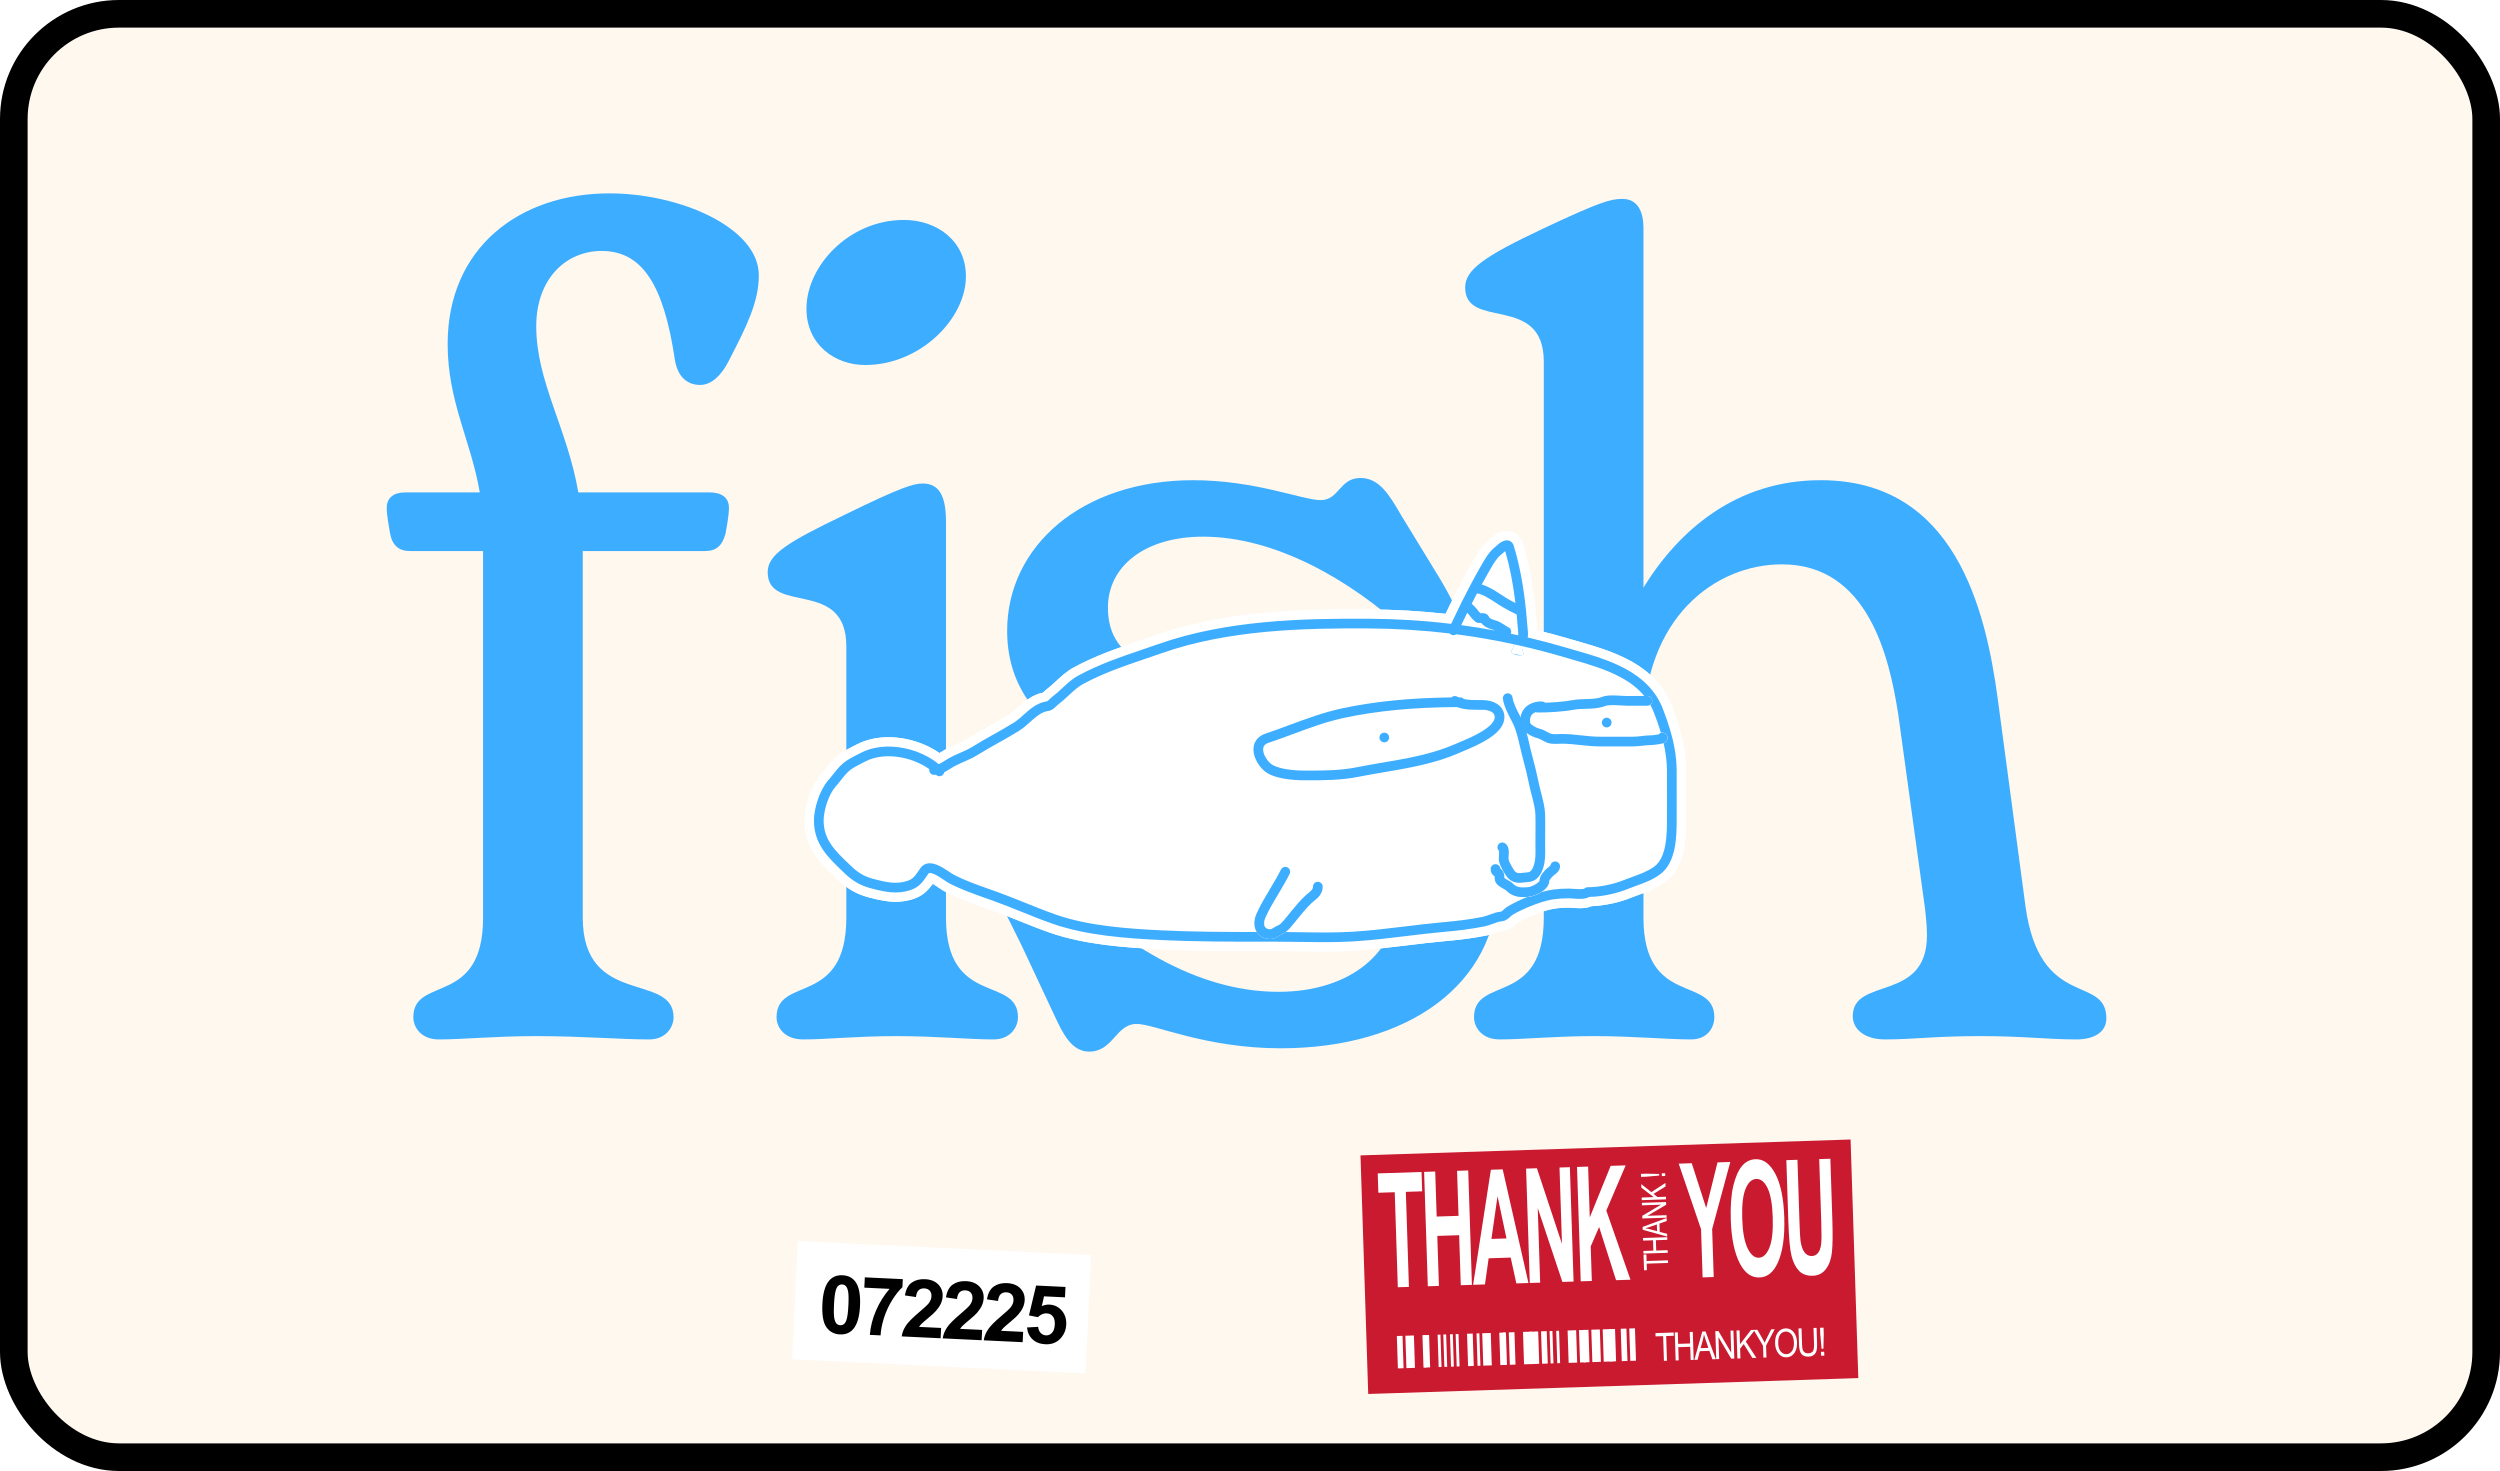 <svg width="362" height="213" viewBox="0 0 362 213" fill="none" xmlns="http://www.w3.org/2000/svg">
<rect x="2" y="2" width="358" height="209" rx="15.234" fill="#FFF8EF" stroke="black" stroke-width="4"/>
<path d="M293.295 131.267C295.38 146.34 305.001 141.048 305.001 147.462C305.001 149.547 303.077 150.509 300.671 150.509C296.342 150.509 293.135 150.028 286.721 150.028C279.986 150.028 277.26 150.509 272.93 150.509C270.044 150.509 268.28 149.066 268.28 147.142C268.28 141.369 279.024 145.217 279.024 135.436C279.024 134.153 278.863 132.55 278.703 131.267L274.854 103.365C273.572 95.187 270.525 81.717 258.017 81.717C248.396 81.717 237.973 89.414 237.973 105.77V132.87C237.973 145.859 248.236 141.209 248.236 147.302C248.236 148.745 247.274 150.509 244.868 150.509C241.341 150.509 236.53 150.028 230.757 150.028C225.145 150.028 220.655 150.509 217.127 150.509C214.562 150.509 213.439 148.745 213.439 147.302C213.439 141.209 223.541 145.859 223.541 132.87V52.373C223.541 42.431 212.156 47.883 212.156 41.629C212.156 39.063 214.882 37.139 223.381 33.13C231.559 29.282 233.163 28.801 234.926 28.801C237.171 28.801 237.973 30.725 237.973 32.97V85.085C243.104 76.746 251.443 69.531 263.63 69.531C283.033 69.531 287.522 88.132 289.286 101.281L293.295 131.267Z" fill="#3DADFF"/>
<path d="M157.701 152.274C155.135 152.274 153.852 149.548 152.73 147.143L147.919 136.88C145.033 130.947 143.59 128.702 143.59 126.618C143.59 124.373 144.873 123.25 146.797 123.25C148.4 123.25 150.164 124.693 151.768 126.297C162.031 136.559 173.255 143.615 185.121 143.615C195.705 143.615 202.279 137.682 202.279 130.306C202.279 121.326 193.46 119.402 178.868 116.034C163.313 112.186 145.835 107.215 145.835 91.34C145.835 79.153 156.578 69.532 172.774 69.532C181.754 69.532 188.649 72.418 191.215 72.418C193.941 72.418 193.941 69.211 196.988 69.211C199.714 69.211 201.157 71.616 202.921 74.663L208.212 83.322C209.976 86.208 211.74 89.576 211.74 91.34C211.74 93.264 210.297 94.547 208.693 94.547C207.09 94.547 205.326 92.943 203.722 91.5C195.544 83.963 184.64 77.71 174.217 77.71C165.719 77.71 160.427 82.039 160.427 87.972C160.427 96.15 167.964 97.914 183.839 101.763C200.515 105.932 216.871 110.743 216.871 127.9C216.871 142.493 203.883 151.793 185.442 151.793C174.538 151.793 167.162 148.265 164.596 148.265C161.549 148.265 161.229 152.274 157.701 152.274Z" fill="#3DADFF"/>
<path d="M88.231 28C98.494 28 109.879 32.971 109.879 39.866C109.879 43.715 108.115 47.242 105.549 52.213C104.587 54.138 103.144 55.741 101.38 55.741C99.296 55.741 98.013 54.298 97.692 51.893C96.088 41.309 93.042 36.338 87.109 36.338C81.977 36.338 77.648 40.347 77.648 47.242C77.648 55.26 82.138 61.995 83.741 71.296H102.663C104.587 71.296 105.549 72.097 105.549 73.54C105.549 74.663 105.229 76.266 105.068 77.228C104.587 78.992 103.785 79.794 102.021 79.794H84.383V132.871C84.383 145.86 97.532 140.729 97.532 147.303C97.532 148.746 96.409 150.51 94.004 150.51C89.835 150.51 84.222 150.029 77.648 150.029C71.715 150.029 67.064 150.51 63.537 150.51C60.971 150.51 59.849 148.746 59.849 147.303C59.849 141.21 69.951 145.86 69.951 132.871V79.794H59.367C57.764 79.794 56.802 78.992 56.481 77.228C56.321 76.266 56 74.663 56 73.54C56 72.097 56.962 71.296 58.726 71.296H69.47C68.187 63.759 64.819 58.147 64.819 49.808C64.819 35.857 75.242 28 88.231 28ZM125.273 52.855C120.943 52.855 116.774 49.968 116.774 44.677C116.774 38.583 122.867 31.849 130.885 31.849C135.696 31.849 139.865 34.895 139.865 40.026C139.865 46.12 133.29 52.855 125.273 52.855ZM136.979 132.871C136.979 145.86 147.402 141.21 147.402 147.303C147.402 148.746 146.279 150.51 143.874 150.51C140.346 150.51 135.535 150.029 129.763 150.029C124.15 150.029 119.66 150.51 116.293 150.51C113.567 150.51 112.444 148.746 112.444 147.303C112.444 141.21 122.547 145.86 122.547 132.871V93.585C122.547 83.643 111.162 89.095 111.162 82.841C111.162 80.275 114.048 78.511 122.386 74.502C130.564 70.494 132.328 70.013 133.611 70.013C136.177 70.013 136.979 72.097 136.979 75.625V132.871Z" fill="#3DADFF"/>
<g clip-path="url(#clip0_127_173)">
<path d="M222.655 129.337C222.217 129.483 221.705 129.665 221.16 129.882C221.207 129.879 221.254 129.877 221.301 129.874C221.764 129.848 222.548 129.592 223.201 129.168C223.019 129.22 222.837 129.276 222.655 129.337ZM184.912 134.953H183.423C182.941 134.953 182.457 134.953 181.973 134.953C181.981 134.968 181.99 134.983 182 134.997C182.404 135.62 183.098 135.962 183.952 135.962C184.473 135.962 184.882 135.709 185.209 135.506C185.356 135.415 185.495 135.329 185.607 135.289C185.798 135.22 185.988 135.106 186.177 134.959C185.755 134.955 185.331 134.953 184.912 134.953Z" fill="#3DADFF"/>
<path d="M244.135 116.066V116.175C244.133 116.945 244.131 117.714 244.131 118.482C244.131 119.822 244.131 121.49 243.797 123.124C243.372 125.211 242.471 126.764 241.121 127.739C239.898 128.622 238.538 129.114 237.337 129.549L237.301 129.562C236.899 129.708 236.518 129.846 236.153 129.994C234.447 130.688 232.344 131.136 230.466 131.213C229.851 131.471 229.209 131.505 228.752 131.505C228.364 131.505 227.977 131.476 227.636 131.451L227.617 131.449C227.442 131.436 227.244 131.421 227.156 131.421C225.722 131.421 224.638 131.579 223.528 131.949C222.489 132.295 220.993 132.864 219.739 133.616C219.707 133.643 219.649 133.696 219.608 133.733C219.248 134.063 218.578 134.676 217.533 134.754C217.343 134.768 216.967 134.908 216.635 135.03C216.219 135.183 215.751 135.356 215.239 135.46C213.104 135.896 210.992 136.118 209.208 136.279C207.407 136.441 205.57 136.664 203.794 136.879L203.783 136.881C201.283 137.183 198.698 137.497 196.104 137.658C194.811 137.738 193.425 137.776 191.741 137.776C190.595 137.776 189.449 137.758 188.341 137.741H188.29C187.247 137.724 186.065 137.706 184.915 137.706H183.426C182.915 137.706 182.401 137.706 181.886 137.706C177.438 137.706 172.706 137.688 168.058 137.463C162.929 137.214 157.035 136.801 151.989 135.038C150.428 134.492 148.889 133.872 147.4 133.272L147.385 133.266C146.054 132.729 144.682 132.177 143.334 131.695C143.032 131.586 142.73 131.48 142.429 131.373L142.343 131.343C140.535 130.705 138.668 130.046 136.869 129.121C136.586 128.977 136.29 128.776 135.976 128.564C135.703 128.38 135.363 128.151 135.055 127.977C134.487 128.784 133.73 129.695 132.195 130.189C131.377 130.451 130.557 130.579 129.688 130.579C128.344 130.579 127.076 130.275 125.787 129.936C124.081 129.487 122.735 128.727 121.421 127.471C121.349 127.402 121.278 127.334 121.207 127.267L121.114 127.178C118.851 125.021 116.512 122.792 116.512 118.81C116.512 116.827 117.426 113.757 118.956 112.051C119.184 111.797 119.396 111.524 119.602 111.261L119.609 111.253C120.027 110.717 120.502 110.11 121.191 109.514C121.89 108.908 122.768 108.461 123.542 108.067C123.708 107.982 123.86 107.904 124.002 107.83C125.338 107.125 126.949 106.751 128.657 106.751C129.479 106.751 130.324 106.837 131.168 107.005C132.94 107.359 134.637 108.073 136.04 109.044C136.066 109.027 136.091 109.01 136.117 108.994C136.311 108.871 136.554 108.716 136.813 108.572C137.379 108.257 137.96 108.005 138.472 107.783L138.476 107.781C139.076 107.521 139.593 107.295 140.048 107.012C141.083 106.365 142.135 105.773 143.153 105.202L143.198 105.176C144.174 104.628 145.183 104.061 146.135 103.466C146.482 103.249 146.874 102.898 147.289 102.525C148.234 101.677 149.405 100.627 151.039 100.282C151.058 100.263 151.102 100.22 151.102 100.22C151.251 100.076 151.435 99.897 151.665 99.727C152.056 99.437 152.46 99.061 152.887 98.663C153.625 97.977 154.461 97.198 155.496 96.638C158.616 94.949 161.719 93.892 165.003 92.774L165.011 92.77C165.823 92.495 166.554 92.246 167.28 91.99C171.61 90.469 176.405 89.445 181.938 88.861C187.17 88.307 192.347 88.237 196.272 88.237C196.851 88.237 197.457 88.238 198.125 88.242C201.904 88.261 205.667 88.476 209.324 88.882C209.629 88.242 209.915 87.654 210.195 87.085V87.081L210.368 86.735L210.438 86.594L210.439 86.592L210.496 86.478C211.456 84.556 212.364 82.86 213.27 81.291C213.308 81.226 213.343 81.164 213.38 81.101L213.405 81.057C213.894 80.203 214.565 79.035 215.545 78.246C215.564 78.23 215.588 78.208 215.614 78.184L215.641 78.16C216.167 77.684 217.049 76.887 218.196 76.887C218.409 76.887 218.622 76.915 218.826 76.972C219.622 77.193 220.222 77.793 220.476 78.617C221.332 81.4 221.932 84.544 222.308 88.228L222.315 88.296V88.299C222.319 88.334 222.334 88.475 222.334 88.475V88.482C222.397 89.126 222.454 89.786 222.503 90.446C222.507 90.499 222.517 90.593 222.526 90.685L222.528 90.698C222.545 90.853 222.565 91.04 222.581 91.247C224.113 91.624 225.658 92.042 227.188 92.492C227.555 92.6 227.927 92.707 228.303 92.815C230.884 93.56 233.551 94.328 235.983 95.642C238.978 97.259 240.955 99.376 242.026 102.113C243.863 106.805 244.115 109.61 244.131 111.529C244.143 113.043 244.139 114.58 244.135 116.066Z" fill="white"/>
<path d="M239.246 101.484C239.246 101.717 239.133 101.922 238.959 102.05C238.711 101.605 238.424 101.183 238.096 100.782H238.544C238.932 100.782 239.246 101.096 239.246 101.484Z" fill="#3DADFF"/>
<path d="M241.443 107.012C241.371 107.316 241.158 107.487 240.889 107.592C240.774 107.084 240.643 106.591 240.502 106.112C240.667 106.062 240.851 106.073 241.017 106.156C241.405 106.35 241.51 106.725 241.443 107.012Z" fill="#3DADFF"/>
<path d="M216.72 101.888C216.176 101.555 215.453 101.372 214.684 101.372C214.552 101.372 214.423 101.373 214.296 101.373C213.399 101.377 212.672 101.379 211.97 101.217C211.841 101.072 211.653 100.98 211.444 100.98H211.237C211.15 100.943 211.061 100.902 210.972 100.857C210.696 100.719 210.372 100.781 210.164 100.987C204.235 101.051 199.056 101.57 194.366 102.566C191.704 103.132 189.199 104.061 186.776 104.96C185.63 105.385 184.446 105.825 183.26 106.22C182.332 106.529 181.725 107.163 181.55 108.004C181.426 108.604 181.525 109.284 181.838 109.972C182.108 110.57 182.531 111.143 183.026 111.586C184.385 112.805 187.327 112.987 188.96 112.987H189.214C191.785 112.987 194.22 112.979 196.756 112.472C197.958 112.232 199.208 112.018 200.419 111.813C204.077 111.19 207.859 110.546 211.315 109.011C211.482 108.936 211.693 108.848 211.936 108.745C212.877 108.351 214.298 107.755 215.482 107.002C217.068 105.994 217.84 104.96 217.84 103.841C217.84 103.023 217.442 102.329 216.72 101.888ZM214.729 105.818C213.645 106.506 212.291 107.075 211.394 107.451C211.142 107.556 210.925 107.647 210.745 107.728C207.45 109.192 203.756 109.821 200.183 110.429C198.963 110.636 197.702 110.851 196.48 111.096C194.038 111.584 191.635 111.584 189.085 111.584H188.96C187.106 111.584 184.82 111.31 183.962 110.541C183.239 109.893 182.792 108.925 182.925 108.289C182.951 108.163 183.031 107.775 183.705 107.551C184.912 107.149 186.108 106.705 187.264 106.276C189.749 105.354 192.096 104.483 194.658 103.939C199.463 102.918 204.805 102.409 210.974 102.384C212.078 102.784 213.122 102.781 214.301 102.777C214.426 102.776 214.553 102.776 214.684 102.776C214.863 102.776 216.437 102.806 216.437 103.841C216.437 104.424 215.846 105.108 214.729 105.818Z" fill="#3DADFF"/>
<path d="M239.245 101.486C239.245 101.719 239.133 101.925 238.958 102.052C238.842 102.138 238.699 102.188 238.544 102.188H235.598C235.293 102.188 234.962 102.167 234.611 102.144C233.827 102.094 232.939 102.037 232.413 102.239C231.504 102.589 230.544 102.613 229.616 102.635C229.033 102.649 228.484 102.663 227.978 102.755C226.091 103.098 224.032 103.17 222.637 103.17C222.54 103.17 222.447 103.15 222.363 103.114C222.112 103.007 221.936 102.758 221.936 102.468C221.936 102.081 222.25 101.766 222.637 101.766C222.958 101.766 223.315 101.763 223.697 101.752C224.908 101.719 226.371 101.621 227.727 101.374C228.34 101.262 228.971 101.247 229.581 101.232C230.428 101.211 231.227 101.192 231.91 100.93C232.722 100.617 233.773 100.684 234.701 100.744C235.028 100.764 235.338 100.784 235.598 100.784H238.544C238.931 100.784 239.245 101.099 239.245 101.486Z" fill="#3DADFF"/>
<path d="M241.02 106.16C240.853 106.077 240.67 106.066 240.504 106.116C240.374 106.155 240.255 106.232 240.164 106.341C239.823 106.41 239.246 106.479 239.048 106.479C238.582 106.479 238.137 106.53 237.707 106.58C237.286 106.629 236.887 106.675 236.473 106.675H231.63C230.753 106.675 229.888 106.581 228.973 106.483C228.063 106.384 227.122 106.282 226.175 106.282C226.008 106.282 225.837 106.29 225.672 106.297C225.194 106.319 224.7 106.34 224.397 106.173C223.905 105.901 223.342 105.603 222.891 105.502C222.379 105.389 221.658 104.917 221.576 104.697C221.576 104.696 221.575 104.694 221.575 104.693C221.49 104.179 221.571 103.773 221.815 103.484C221.95 103.324 222.137 103.2 222.365 103.114C222.61 103.021 222.902 102.973 223.229 102.973C223.617 102.973 223.931 102.659 223.931 102.271C223.931 102.065 223.842 101.88 223.7 101.751C223.576 101.638 223.41 101.569 223.229 101.569C222.177 101.569 221.295 101.927 220.744 102.577C220.513 102.851 220.269 103.262 220.177 103.832C220.126 104.147 220.121 104.511 220.191 104.929C220.273 105.42 220.635 105.831 221.064 106.148C221.61 106.551 222.264 106.801 222.586 106.873C222.878 106.938 223.489 107.275 223.719 107.402C224.368 107.76 225.125 107.726 225.734 107.699C225.891 107.692 226.039 107.686 226.175 107.686C227.046 107.686 227.909 107.779 228.821 107.878C229.734 107.976 230.677 108.078 231.63 108.078H236.473C236.968 108.078 237.426 108.025 237.869 107.974C238.277 107.927 238.663 107.882 239.048 107.882C239.259 107.882 239.727 107.835 240.113 107.775C240.375 107.734 240.655 107.69 240.891 107.597C241.16 107.49 241.374 107.32 241.445 107.016C241.513 106.729 241.408 106.354 241.02 106.16Z" fill="#3DADFF"/>
<path d="M232.652 105.327C232.466 105.327 232.286 105.252 232.155 105.121C232.139 105.105 232.124 105.088 232.108 105.07C232.094 105.052 232.08 105.034 232.068 105.014C232.043 104.976 232.021 104.935 232.003 104.893C231.986 104.851 231.972 104.807 231.963 104.762C231.959 104.739 231.955 104.717 231.953 104.694C231.951 104.671 231.949 104.648 231.949 104.625C231.949 104.602 231.951 104.579 231.953 104.556C231.955 104.533 231.959 104.51 231.963 104.488C231.972 104.443 231.986 104.399 232.003 104.356C232.021 104.314 232.043 104.273 232.068 104.235C232.08 104.216 232.094 104.197 232.108 104.18C232.124 104.162 232.139 104.145 232.155 104.128C232.171 104.112 232.188 104.097 232.206 104.082C232.224 104.068 232.243 104.054 232.262 104.041C232.3 104.016 232.341 103.995 232.383 103.977C232.425 103.959 232.47 103.946 232.514 103.937C232.537 103.932 232.56 103.929 232.582 103.926C232.628 103.922 232.675 103.922 232.721 103.926C232.743 103.929 232.766 103.932 232.789 103.937C232.833 103.946 232.878 103.959 232.92 103.977C232.962 103.995 233.003 104.016 233.041 104.041C233.06 104.054 233.078 104.068 233.096 104.082C233.114 104.097 233.131 104.112 233.148 104.128C233.164 104.145 233.179 104.162 233.194 104.18C233.209 104.197 233.222 104.216 233.235 104.235C233.26 104.273 233.282 104.314 233.299 104.356C233.317 104.399 233.331 104.443 233.339 104.488C233.344 104.51 233.347 104.533 233.349 104.556C233.352 104.579 233.353 104.602 233.353 104.625C233.353 104.648 233.352 104.671 233.349 104.694C233.347 104.717 233.344 104.739 233.339 104.762C233.331 104.807 233.317 104.851 233.299 104.893C233.282 104.935 233.26 104.976 233.235 105.014C233.222 105.034 233.209 105.052 233.194 105.07C233.179 105.088 233.164 105.105 233.148 105.121C233.131 105.137 233.114 105.153 233.096 105.168C233.078 105.182 233.06 105.196 233.041 105.208C233.003 105.233 232.962 105.255 232.92 105.273C232.877 105.29 232.833 105.304 232.789 105.313C232.766 105.318 232.743 105.321 232.721 105.323C232.697 105.325 232.674 105.327 232.652 105.327Z" fill="#3DADFF"/>
<path d="M200.446 107.488C200.423 107.488 200.399 107.487 200.377 107.485C200.354 107.483 200.331 107.479 200.309 107.475C200.264 107.466 200.22 107.452 200.177 107.435C200.135 107.417 200.094 107.395 200.056 107.37C200.037 107.358 200.018 107.344 200.001 107.329C199.983 107.314 199.965 107.299 199.949 107.283C199.933 107.267 199.918 107.25 199.903 107.232C199.889 107.214 199.875 107.195 199.862 107.176C199.837 107.138 199.815 107.097 199.798 107.055C199.78 107.013 199.767 106.968 199.758 106.924C199.753 106.902 199.75 106.878 199.747 106.856C199.745 106.833 199.744 106.81 199.744 106.787C199.744 106.763 199.745 106.741 199.747 106.717C199.75 106.695 199.753 106.672 199.758 106.649C199.767 106.605 199.78 106.561 199.798 106.518C199.815 106.476 199.837 106.435 199.862 106.397C199.875 106.378 199.889 106.36 199.903 106.342C199.918 106.324 199.933 106.307 199.949 106.29C199.965 106.274 199.983 106.259 200.001 106.244C200.018 106.229 200.037 106.216 200.056 106.203C200.094 106.178 200.135 106.156 200.177 106.139C200.22 106.121 200.264 106.107 200.309 106.099C200.331 106.094 200.354 106.091 200.377 106.089C200.423 106.084 200.469 106.084 200.514 106.089C200.538 106.091 200.56 106.094 200.583 106.099C200.628 106.107 200.672 106.121 200.714 106.139C200.756 106.156 200.797 106.178 200.835 106.203C200.855 106.216 200.873 106.229 200.891 106.244C200.908 106.259 200.926 106.274 200.942 106.29C200.958 106.307 200.974 106.324 200.988 106.342C201.003 106.36 201.016 106.378 201.029 106.397C201.054 106.435 201.076 106.476 201.094 106.518C201.111 106.561 201.124 106.605 201.134 106.649C201.138 106.672 201.142 106.695 201.144 106.717C201.146 106.741 201.148 106.764 201.148 106.787C201.148 106.809 201.146 106.833 201.144 106.856C201.142 106.878 201.138 106.902 201.134 106.924C201.124 106.968 201.111 107.013 201.094 107.055C201.076 107.097 201.054 107.138 201.029 107.176C201.016 107.195 201.003 107.214 200.988 107.232C200.974 107.25 200.958 107.267 200.942 107.283C200.926 107.299 200.908 107.314 200.891 107.329C200.873 107.344 200.855 107.358 200.835 107.37C200.797 107.395 200.756 107.417 200.714 107.435C200.672 107.452 200.628 107.466 200.583 107.475C200.56 107.479 200.538 107.483 200.514 107.485C200.492 107.487 200.469 107.488 200.446 107.488Z" fill="#3DADFF"/>
<path d="M223.738 122.696C223.752 123.626 223.766 124.587 223.498 125.526C223.225 126.481 222.622 127.636 221.304 127.714C221.133 127.724 220.964 127.745 220.784 127.767C220.55 127.795 220.291 127.827 220.021 127.827C219.348 127.827 218.606 127.629 218.009 126.692C217.499 125.889 217.027 125.049 217.027 124.34C217.027 124.231 217.036 124.106 217.046 123.962C217.059 123.784 217.087 123.393 217.057 123.21C216.832 123.004 216.761 122.666 216.905 122.379C217.078 122.033 217.499 121.892 217.846 122.065C218.564 122.424 218.496 123.371 218.446 124.062C218.438 124.175 218.431 124.281 218.431 124.34C218.431 124.522 218.563 124.947 219.193 125.939C219.537 126.478 219.808 126.473 220.612 126.374C220.806 126.35 221.006 126.325 221.222 126.313C221.621 126.289 221.933 125.895 222.149 125.14C222.36 124.401 222.347 123.583 222.335 122.717C222.332 122.517 222.329 122.309 222.329 122.104C222.329 121.643 222.333 121.176 222.337 120.724C222.345 119.828 222.353 118.901 222.329 117.999C222.306 117.128 222.053 116.155 221.809 115.212C221.689 114.749 221.565 114.271 221.47 113.812C221.174 112.372 220.853 111.035 220.489 109.724C220.345 109.206 220.218 108.651 220.096 108.113C219.828 106.934 219.55 105.715 219.064 104.744C218.987 104.589 218.901 104.424 218.811 104.248C218.337 103.331 217.748 102.189 217.621 101.179C217.573 100.795 217.846 100.444 218.23 100.396C218.615 100.348 218.965 100.621 219.014 101.005C219.109 101.767 219.635 102.786 220.058 103.605C220.097 103.682 220.136 103.757 220.175 103.831C220.225 103.929 220.273 104.024 220.32 104.117C220.636 104.75 220.868 105.44 221.062 106.147C221.212 106.695 221.339 107.252 221.464 107.802C221.588 108.347 221.706 108.862 221.841 109.348C222.213 110.69 222.542 112.058 222.845 113.53C222.932 113.953 223.046 114.394 223.167 114.86C223.431 115.878 223.704 116.931 223.732 117.961C223.756 118.889 223.748 119.828 223.74 120.736C223.736 121.185 223.732 121.649 223.732 122.104C223.732 122.299 223.735 122.501 223.738 122.696Z" fill="#3DADFF"/>
<path d="M225.189 124.74C224.834 124.74 224.541 125.004 224.494 125.346C224.436 125.407 224.309 125.505 224.219 125.573C224.035 125.714 223.826 125.874 223.659 126.084C223.622 126.13 223.584 126.174 223.545 126.22C223.298 126.508 222.961 126.9 222.919 127.548C222.889 127.627 222.697 127.854 222.257 128.099C221.85 128.327 221.421 128.461 221.223 128.472C220.15 128.532 219.649 128.531 219.009 127.891C218.824 127.705 218.584 127.575 218.331 127.437C218.183 127.356 217.915 127.209 217.829 127.119C217.825 127.082 217.825 127.035 217.825 126.984C217.826 126.734 217.827 126.316 217.438 125.928C217.367 125.856 217.301 125.801 217.247 125.758C217.209 125.406 216.911 125.133 216.549 125.133C216.162 125.133 215.848 125.447 215.848 125.834C215.848 126.359 216.041 126.61 216.333 126.827C216.367 126.852 216.393 126.872 216.421 126.897C216.422 126.922 216.422 126.954 216.422 126.98C216.421 127.101 216.421 127.268 216.464 127.46C216.605 128.093 217.214 128.426 217.659 128.668C217.782 128.736 217.967 128.837 218.017 128.883C218.876 129.743 219.732 129.9 220.569 129.9C220.767 129.9 220.964 129.892 221.16 129.881C221.207 129.879 221.254 129.876 221.301 129.873C221.764 129.847 222.548 129.591 223.201 129.167H223.201C223.796 128.781 224.283 128.257 224.319 127.643C224.329 127.476 224.406 127.371 224.609 127.134C224.657 127.079 224.706 127.021 224.755 126.96C224.816 126.884 224.947 126.784 225.074 126.687C225.418 126.422 225.891 126.06 225.891 125.442C225.891 125.054 225.577 124.74 225.189 124.74Z" fill="#3DADFF"/>
<path d="M220.671 94.81L220.625 94.824L220.578 94.836C220.45 94.867 220.32 94.887 220.191 94.893C220.156 94.895 220.12 94.896 220.085 94.896C219.745 94.896 219.411 94.811 219.114 94.65C218.993 94.586 218.878 94.508 218.771 94.419L219.316 93.313L219.93 92.066C220.14 92.113 220.351 92.161 220.561 92.209L220.409 93.559L220.373 93.877L220.671 94.81Z" fill="#3DADFF"/>
<path d="M220.259 93.525C220.259 93.525 220.256 93.525 220.254 93.526C220.197 93.54 220.14 93.547 220.084 93.547C219.918 93.547 219.759 93.487 219.635 93.384C219.843 93.43 220.051 93.477 220.259 93.525Z" fill="#3DADFF"/>
<path d="M244.131 111.529C244.115 109.61 243.863 106.805 242.026 102.113C240.955 99.376 238.978 97.259 235.983 95.642C233.551 94.328 230.884 93.56 228.303 92.815C227.927 92.707 227.555 92.6 227.188 92.492C225.658 92.042 224.113 91.624 222.581 91.247C222.565 91.04 222.545 90.853 222.528 90.698L222.526 90.685C222.517 90.593 222.507 90.499 222.503 90.446C222.454 89.786 222.397 89.126 222.334 88.482V88.475C222.334 88.475 222.319 88.334 222.315 88.299V88.296L222.308 88.228C221.932 84.544 221.332 81.4 220.476 78.617C220.222 77.793 219.622 77.193 218.826 76.972C218.622 76.915 218.409 76.887 218.196 76.887C217.049 76.887 216.167 77.684 215.641 78.16L215.614 78.184C215.588 78.208 215.564 78.23 215.545 78.246C214.565 79.035 213.894 80.203 213.405 81.057L213.38 81.101C213.343 81.164 213.308 81.226 213.27 81.291C212.364 82.86 211.456 84.556 210.496 86.478L210.439 86.592L210.438 86.594L210.368 86.735L210.195 87.081V87.085C209.915 87.654 209.629 88.242 209.324 88.882C205.667 88.476 201.904 88.261 198.125 88.242C197.457 88.238 196.851 88.237 196.272 88.237C192.347 88.237 187.17 88.307 181.938 88.861C176.405 89.445 171.61 90.469 167.28 91.99C166.554 92.246 165.823 92.495 165.011 92.77L165.003 92.774C161.719 93.892 158.616 94.949 155.496 96.638C154.461 97.198 153.625 97.977 152.887 98.663C152.46 99.061 152.056 99.437 151.665 99.727C151.435 99.897 151.251 100.076 151.102 100.22C151.102 100.22 151.058 100.263 151.039 100.282C149.405 100.627 148.234 101.677 147.289 102.525C146.874 102.898 146.482 103.249 146.135 103.466C145.183 104.061 144.174 104.628 143.198 105.176L143.153 105.202C142.135 105.773 141.083 106.365 140.048 107.012C139.593 107.295 139.076 107.521 138.476 107.781L138.472 107.783C137.96 108.005 137.379 108.257 136.813 108.572C136.554 108.716 136.311 108.871 136.117 108.994C136.091 109.01 136.066 109.027 136.04 109.044C134.637 108.073 132.94 107.359 131.168 107.005C130.324 106.837 129.479 106.751 128.657 106.751C126.949 106.751 125.338 107.125 124.002 107.83C123.86 107.904 123.708 107.982 123.542 108.067C122.768 108.461 121.89 108.908 121.191 109.514C120.502 110.11 120.027 110.717 119.609 111.253L119.602 111.261C119.396 111.524 119.184 111.797 118.956 112.051C117.426 113.757 116.512 116.827 116.512 118.81C116.512 122.792 118.851 125.021 121.114 127.178L121.207 127.267C121.278 127.334 121.349 127.402 121.421 127.471C122.735 128.727 124.081 129.487 125.787 129.936C127.076 130.275 128.344 130.579 129.688 130.579C130.557 130.579 131.377 130.451 132.195 130.189C133.73 129.695 134.487 128.784 135.055 127.977C135.363 128.151 135.703 128.38 135.976 128.564C136.29 128.776 136.586 128.977 136.869 129.121C138.668 130.046 140.535 130.705 142.343 131.343L142.429 131.373C142.73 131.48 143.032 131.586 143.334 131.695C144.682 132.177 146.054 132.729 147.385 133.266L147.4 133.272C148.889 133.872 150.428 134.492 151.989 135.038C157.035 136.801 162.929 137.214 168.058 137.463C172.706 137.688 177.438 137.706 181.886 137.706C182.401 137.706 182.915 137.706 183.426 137.706H184.915C186.065 137.706 187.247 137.724 188.29 137.74H188.341C189.449 137.758 190.595 137.776 191.741 137.776C193.425 137.776 194.811 137.738 196.104 137.658C198.698 137.497 201.283 137.183 203.783 136.881L203.794 136.879C205.57 136.664 207.407 136.441 209.208 136.279C210.992 136.118 213.104 135.896 215.239 135.46C215.751 135.356 216.219 135.183 216.635 135.03C216.967 134.908 217.343 134.768 217.533 134.754C218.578 134.676 219.248 134.063 219.608 133.733C219.649 133.696 219.707 133.643 219.739 133.616C220.993 132.864 222.489 132.295 223.528 131.949C224.638 131.579 225.722 131.421 227.156 131.421C227.244 131.421 227.442 131.436 227.617 131.449L227.636 131.451C227.977 131.476 228.364 131.505 228.752 131.505C229.209 131.505 229.851 131.471 230.466 131.213C232.344 131.136 234.447 130.688 236.153 129.994C236.518 129.846 236.899 129.708 237.301 129.562L237.337 129.549C238.538 129.114 239.898 128.622 241.121 127.739C242.471 126.764 243.372 125.211 243.797 123.124C244.131 121.49 244.131 119.822 244.131 118.482C244.131 117.714 244.133 116.945 244.135 116.175V116.066C244.139 114.58 244.143 113.043 244.131 111.529ZM239.509 125.507C238.599 126.164 237.531 126.551 236.4 126.961C235.978 127.113 235.542 127.271 235.117 127.444C233.579 128.069 231.533 128.472 229.905 128.472C229.893 128.472 229.881 128.473 229.869 128.473C229.848 128.474 229.827 128.476 229.806 128.479C229.795 128.481 229.785 128.482 229.774 128.484C229.766 128.486 229.758 128.488 229.75 128.489C229.749 128.489 229.749 128.489 229.748 128.49C229.735 128.492 229.723 128.496 229.71 128.5C229.7 128.502 229.691 128.505 229.682 128.508C229.67 128.512 229.659 128.516 229.648 128.521C229.639 128.524 229.631 128.528 229.623 128.531C229.58 128.55 229.538 128.573 229.5 128.601C229.492 128.606 229.485 128.612 229.476 128.618C229.475 128.619 229.474 128.62 229.473 128.621C229.467 128.625 229.461 128.63 229.455 128.636C229.448 128.641 229.441 128.647 229.434 128.653C229.429 128.658 229.425 128.663 229.42 128.667C229.185 128.806 228.245 128.735 227.842 128.705C227.59 128.686 227.352 128.668 227.156 128.668C225.635 128.668 224.42 128.82 223.204 129.168H223.203C222.55 129.592 221.766 129.848 221.304 129.874C221.257 129.877 221.209 129.88 221.162 129.882C220.236 130.25 219.212 130.718 218.283 131.279C218.075 131.405 217.901 131.563 217.749 131.703C217.603 131.836 217.422 132.002 217.329 132.009C216.755 132.051 216.21 132.252 215.682 132.447C215.329 132.577 214.996 132.7 214.688 132.763C212.691 133.17 210.672 133.383 208.961 133.537C207.113 133.703 205.252 133.929 203.451 134.147C200.991 134.445 198.447 134.754 195.933 134.91C193.424 135.066 190.836 135.026 188.332 134.987C187.625 134.977 186.902 134.966 186.18 134.959C185.99 135.106 185.801 135.22 185.61 135.289C185.498 135.329 185.359 135.415 185.212 135.507C184.884 135.71 184.476 135.963 183.954 135.963C183.1 135.963 182.407 135.62 182.003 134.998C181.993 134.983 181.984 134.969 181.975 134.953C177.428 134.954 172.763 134.934 168.191 134.713C163.257 134.474 157.598 134.082 152.897 132.438C151.392 131.913 149.878 131.302 148.414 130.713C147.061 130.168 145.663 129.604 144.262 129.102C143.927 128.983 143.593 128.864 143.259 128.747C141.46 128.112 139.761 127.513 138.128 126.673C137.994 126.604 137.762 126.448 137.517 126.283C136.974 125.917 136.298 125.461 135.625 125.203C134.272 124.686 133.594 125.271 133.31 125.666C133.193 125.828 133.089 125.98 132.988 126.128C132.485 126.86 132.182 127.301 131.352 127.568C129.787 128.071 128.348 127.763 126.487 127.274C125.224 126.941 124.308 126.422 123.324 125.481C123.22 125.382 123.116 125.283 123.013 125.184C120.919 123.188 119.265 121.612 119.265 118.81C119.265 117.371 119.964 115.05 121.005 113.889C121.293 113.568 121.536 113.257 121.772 112.956C122.148 112.474 122.504 112.019 122.993 111.594C123.44 111.207 124.16 110.841 124.794 110.518C124.966 110.431 125.128 110.349 125.283 110.267C126.728 109.504 128.627 109.305 130.629 109.705C132.084 109.996 133.462 110.584 134.564 111.37C134.557 111.413 134.552 111.456 134.552 111.501C134.552 111.888 134.867 112.202 135.254 112.202C135.351 112.202 135.446 112.197 135.538 112.188C135.54 112.189 135.542 112.192 135.544 112.193C135.818 112.467 136.262 112.467 136.536 112.193C136.64 112.088 136.705 111.959 136.73 111.824C137.039 111.67 137.324 111.488 137.595 111.316C137.787 111.194 137.968 111.079 138.148 110.979C138.593 110.732 139.067 110.526 139.568 110.309C140.211 110.029 140.876 109.74 141.506 109.346C142.495 108.728 143.528 108.148 144.526 107.588C145.537 107.02 146.582 106.433 147.594 105.801C148.142 105.459 148.642 105.009 149.127 104.574C149.94 103.845 150.708 103.156 151.633 102.971C152.261 102.937 152.694 102.516 153.012 102.204C153.118 102.1 153.218 102.003 153.302 101.941C153.819 101.558 154.299 101.111 154.763 100.679C155.441 100.048 156.081 99.452 156.808 99.059C159.726 97.478 162.724 96.458 165.899 95.377C166.649 95.122 167.424 94.858 168.194 94.587C177.893 91.18 188.722 90.946 198.111 90.995C202.12 91.016 206.045 91.256 209.925 91.724C209.989 91.8 210.07 91.865 210.167 91.91C210.406 92.022 210.675 91.987 210.875 91.843C213.707 92.211 216.516 92.701 219.317 93.314L218.772 94.42C218.878 94.509 218.993 94.586 219.114 94.651C219.191 94.667 219.267 94.685 219.343 94.701C219.549 94.747 219.755 94.794 219.961 94.841C220.037 94.858 220.115 94.876 220.191 94.894C220.321 94.888 220.451 94.868 220.578 94.837L220.625 94.825L220.671 94.81L220.374 93.878L220.41 93.56C222.412 94.02 224.411 94.545 226.412 95.133C226.783 95.242 227.161 95.351 227.542 95.461C229.981 96.165 232.504 96.892 234.675 98.064C236.105 98.837 237.24 99.737 238.097 100.784H238.546C238.933 100.784 239.247 101.098 239.247 101.486C239.247 101.718 239.135 101.924 238.96 102.051C239.151 102.393 239.318 102.748 239.462 103.116C239.812 104.01 240.183 105.021 240.504 106.116C240.669 106.066 240.852 106.077 241.019 106.16C241.407 106.354 241.512 106.729 241.444 107.016C241.373 107.32 241.159 107.49 240.891 107.596C241.176 108.847 241.367 110.179 241.378 111.55C241.39 113.088 241.386 114.654 241.382 116.168C241.38 116.94 241.378 117.711 241.378 118.482C241.378 120.743 241.378 124.157 239.509 125.507ZM215.79 82.432C216.214 81.692 216.694 80.853 217.273 80.389C217.334 80.341 217.401 80.281 217.486 80.204C217.574 80.123 217.776 79.942 217.958 79.804C218.609 82.01 219.098 84.49 219.437 87.317C219.018 87.104 218.604 86.881 218.178 86.625C217.954 86.491 217.697 86.323 217.426 86.145C216.57 85.585 215.557 84.921 214.557 84.632C214.91 83.978 215.277 83.321 215.654 82.669C215.699 82.592 215.744 82.513 215.79 82.432ZM216.657 87.319C216.941 87.505 217.208 87.68 217.456 87.829C218.189 88.269 218.867 88.605 219.585 88.962C219.595 88.967 219.606 88.972 219.616 88.977C219.668 89.522 219.715 90.08 219.757 90.65C219.765 90.752 219.778 90.869 219.791 90.992C219.815 91.206 219.866 91.68 219.846 91.993C219.485 91.913 219.124 91.835 218.762 91.759C218.916 91.418 218.775 91.012 218.436 90.843C218.26 90.755 218.068 90.631 217.864 90.499C217.442 90.226 216.962 89.916 216.409 89.793C216.111 89.727 215.724 89.514 215.636 89.394C215.585 89.24 215.402 88.862 214.845 88.796C214.676 88.776 214.502 88.788 214.362 88.797C214.244 88.679 214.087 88.506 214.036 88.439C213.79 88.063 213.473 87.769 213.194 87.508C213.163 87.48 213.133 87.452 213.103 87.424C213.351 86.928 213.609 86.422 213.876 85.912C214.721 86.051 215.827 86.775 216.657 87.319ZM212.863 89.21C212.868 89.218 213.481 90.047 213.915 90.171C214.097 90.223 214.28 90.21 214.458 90.198C214.466 90.197 214.474 90.197 214.482 90.196C214.978 90.905 216.093 91.16 216.105 91.163C216.227 91.19 216.356 91.242 216.488 91.309C214.862 91.006 213.231 90.744 211.593 90.522C211.862 89.954 212.149 89.356 212.451 88.737C212.612 88.892 212.758 89.047 212.863 89.21Z" fill="white"/>
<path d="M242.779 111.539C242.765 109.736 242.524 107.092 240.767 102.605C239.818 100.178 238.042 98.289 235.34 96.83C233.036 95.585 230.439 94.837 227.929 94.113C227.55 94.004 227.175 93.896 226.806 93.787C224.942 93.239 223.081 92.746 221.216 92.307C221.225 92.252 221.231 92.201 221.236 92.153C221.278 91.706 221.224 91.206 221.184 90.841C221.172 90.73 221.161 90.625 221.155 90.546C221.104 89.863 221.047 89.197 220.982 88.548V88.547C220.976 88.486 220.97 88.426 220.964 88.366V88.365C220.597 84.776 220.011 81.701 219.184 79.014C219.025 78.498 218.666 78.328 218.466 78.273C217.746 78.075 217.022 78.729 216.543 79.163C216.483 79.216 216.422 79.272 216.395 79.293C215.608 79.924 215.033 80.928 214.57 81.734C214.525 81.814 214.48 81.892 214.437 81.967C213.441 83.689 212.522 85.439 211.702 87.081C211.649 87.188 211.596 87.294 211.543 87.4C211.543 87.4 211.543 87.401 211.542 87.401C211.028 88.439 210.554 89.429 210.127 90.335C206.183 89.858 202.191 89.612 198.116 89.591C188.609 89.542 177.637 89.781 167.726 93.264C166.964 93.532 166.191 93.795 165.445 94.049C162.212 95.149 159.159 96.188 156.137 97.826C155.254 98.303 154.517 98.989 153.805 99.652C153.349 100.076 152.918 100.477 152.465 100.813C152.304 100.932 152.164 101.069 152.029 101.2C151.879 101.347 151.652 101.569 151.552 101.57H151.551C151.539 101.57 151.527 101.57 151.515 101.571C151.504 101.571 151.492 101.572 151.481 101.573C151.472 101.574 151.464 101.575 151.456 101.576C151.446 101.578 151.436 101.579 151.426 101.581H151.425C151.416 101.583 151.407 101.584 151.398 101.586C150.076 101.836 149.074 102.736 148.188 103.53C147.728 103.943 147.293 104.333 146.848 104.611C145.864 105.226 144.834 105.804 143.837 106.364C142.825 106.933 141.778 107.521 140.761 108.157C140.219 108.495 139.63 108.751 139.007 109.022C138.497 109.243 137.97 109.472 137.465 109.753C137.248 109.873 137.04 110.005 136.84 110.133C136.518 110.338 136.222 110.526 135.926 110.65C134.58 109.538 132.793 108.707 130.902 108.329C128.584 107.866 126.355 108.113 124.626 109.026C124.48 109.103 124.322 109.183 124.156 109.268C123.45 109.627 122.649 110.035 122.073 110.534C121.48 111.047 121.065 111.579 120.664 112.092C120.443 112.375 120.215 112.667 119.959 112.952C118.662 114.399 117.859 117.119 117.859 118.81C117.859 122.213 119.891 124.15 122.043 126.201C122.145 126.299 122.249 126.397 122.352 126.496C123.507 127.6 124.636 128.239 126.128 128.631C128.153 129.164 129.855 129.523 131.78 128.904C133.066 128.491 133.589 127.729 134.143 126.923C134.239 126.782 134.34 126.635 134.447 126.486C134.479 126.442 134.577 126.306 135.121 126.514C135.645 126.715 136.247 127.121 136.73 127.446C137.023 127.644 137.276 127.815 137.484 127.922C139.202 128.805 141.026 129.448 142.79 130.071C143.122 130.188 143.455 130.305 143.787 130.424C145.162 130.917 146.547 131.475 147.887 132.015C149.366 132.61 150.895 133.227 152.432 133.764C157.31 135.469 163.088 135.871 168.122 136.115C173.215 136.362 178.405 136.359 183.424 136.357H184.913C186.039 136.357 187.193 136.374 188.309 136.391C189.44 136.409 190.587 136.426 191.739 136.426C193.166 136.426 194.6 136.399 196.018 136.311C198.574 136.153 201.138 135.842 203.619 135.541C205.408 135.324 207.259 135.099 209.085 134.935C210.835 134.778 212.902 134.56 214.967 134.138C215.38 134.054 215.779 133.907 216.166 133.764C216.622 133.596 217.054 133.437 217.431 133.409C218.01 133.366 218.405 133.003 218.694 132.739C218.809 132.634 218.918 132.534 219.007 132.48C220.371 131.656 221.985 131.04 223.1 130.669C224.354 130.251 225.566 130.072 227.154 130.072C227.297 130.072 227.51 130.089 227.735 130.105C228.577 130.168 229.515 130.239 230.135 129.874C231.91 129.839 233.998 129.413 235.643 128.744C236.043 128.582 236.448 128.436 236.876 128.28C238.048 127.856 239.26 127.417 240.329 126.645C242.78 124.875 242.78 121.028 242.78 118.483C242.78 117.713 242.781 116.943 242.783 116.172C242.787 114.654 242.792 113.084 242.779 111.539ZM215.652 82.669C215.697 82.592 215.742 82.513 215.788 82.433C216.212 81.692 216.693 80.853 217.271 80.39C217.332 80.341 217.399 80.281 217.484 80.204C217.572 80.124 217.774 79.942 217.956 79.804C218.607 82.01 219.096 84.49 219.435 87.318C219.016 87.104 218.602 86.882 218.176 86.626C217.952 86.491 217.696 86.323 217.424 86.145C216.568 85.585 215.555 84.921 214.555 84.632C214.909 83.978 215.275 83.322 215.652 82.669ZM213.874 85.913C214.719 86.051 215.825 86.776 216.655 87.319C216.939 87.505 217.206 87.68 217.454 87.829C218.187 88.269 218.865 88.606 219.583 88.962C219.593 88.967 219.604 88.972 219.614 88.978C219.666 89.523 219.713 90.08 219.755 90.65C219.763 90.752 219.776 90.869 219.789 90.993C219.813 91.206 219.864 91.68 219.844 91.993C219.483 91.913 219.122 91.835 218.76 91.76C218.914 91.419 218.773 91.013 218.435 90.844C218.259 90.756 218.066 90.631 217.862 90.499C217.44 90.226 216.96 89.916 216.408 89.793C216.11 89.727 215.723 89.514 215.634 89.395C215.583 89.24 215.4 88.863 214.843 88.797C214.674 88.776 214.5 88.788 214.361 88.798C214.242 88.679 214.085 88.506 214.034 88.439C213.788 88.063 213.472 87.769 213.192 87.509C213.161 87.48 213.131 87.452 213.101 87.424C213.35 86.928 213.608 86.423 213.874 85.913ZM212.449 88.737C212.611 88.893 212.756 89.047 212.862 89.21C212.866 89.218 213.479 90.047 213.913 90.171C214.095 90.223 214.279 90.21 214.456 90.198C214.464 90.198 214.472 90.197 214.48 90.197C214.977 90.905 216.091 91.161 216.103 91.163C216.225 91.19 216.354 91.243 216.486 91.309C214.86 91.007 213.229 90.744 211.591 90.522C211.86 89.954 212.147 89.356 212.449 88.737ZM241.443 107.016C241.371 107.32 241.158 107.491 240.889 107.596C241.174 108.848 241.365 110.179 241.376 111.55C241.388 113.088 241.384 114.654 241.38 116.169C241.378 116.94 241.376 117.711 241.376 118.483C241.376 120.743 241.376 124.158 239.507 125.507C238.597 126.164 237.529 126.551 236.398 126.961C235.976 127.114 235.54 127.271 235.115 127.444C233.577 128.069 231.531 128.472 229.903 128.472C229.891 128.472 229.879 128.473 229.867 128.473C229.846 128.474 229.825 128.476 229.804 128.479C229.794 128.481 229.783 128.483 229.773 128.485C229.764 128.486 229.756 128.488 229.748 128.49C229.747 128.49 229.747 128.49 229.746 128.49C229.733 128.493 229.721 128.496 229.708 128.5C229.699 128.503 229.689 128.506 229.68 128.508C229.668 128.512 229.657 128.517 229.646 128.521C229.638 128.524 229.63 128.528 229.621 128.531C229.578 128.551 229.536 128.574 229.498 128.601C229.49 128.607 229.483 128.612 229.475 128.619C229.474 128.62 229.472 128.62 229.471 128.621C229.465 128.626 229.459 128.63 229.453 128.636C229.446 128.642 229.44 128.648 229.432 128.654C229.428 128.658 229.423 128.663 229.418 128.667C229.183 128.806 228.243 128.736 227.841 128.706C227.588 128.687 227.35 128.669 227.154 128.669C225.633 128.669 224.418 128.821 223.202 129.169H223.202C222.548 129.592 221.765 129.849 221.302 129.875C221.255 129.877 221.208 129.88 221.161 129.882C220.234 130.25 219.21 130.718 218.281 131.279C218.073 131.405 217.9 131.564 217.747 131.704C217.602 131.836 217.42 132.002 217.327 132.009C216.754 132.052 216.208 132.253 215.68 132.447C215.327 132.578 214.994 132.7 214.686 132.763C212.689 133.171 210.671 133.383 208.959 133.537C207.112 133.704 205.25 133.929 203.449 134.148C200.989 134.446 198.445 134.755 195.931 134.911C193.422 135.066 190.834 135.027 188.33 134.988C187.623 134.977 186.9 134.966 186.178 134.96C185.989 135.107 185.799 135.22 185.608 135.29C185.496 135.329 185.357 135.416 185.21 135.507C184.882 135.71 184.474 135.963 183.952 135.963C183.098 135.963 182.405 135.62 182.001 134.998C181.991 134.983 181.982 134.969 181.973 134.954C177.426 134.954 172.761 134.934 168.189 134.714C163.255 134.474 157.596 134.082 152.895 132.439C151.39 131.913 149.876 131.303 148.412 130.713C147.06 130.168 145.661 129.604 144.26 129.103C143.925 128.983 143.591 128.865 143.257 128.747C141.459 128.112 139.759 127.513 138.126 126.674C137.992 126.605 137.76 126.449 137.515 126.283C136.972 125.917 136.296 125.461 135.623 125.204C134.27 124.687 133.592 125.271 133.309 125.666C133.191 125.828 133.087 125.981 132.986 126.128C132.483 126.86 132.18 127.301 131.35 127.568C129.785 128.071 128.346 127.764 126.485 127.274C125.222 126.941 124.306 126.422 123.322 125.482C123.219 125.382 123.114 125.283 123.011 125.184C120.917 123.189 119.263 121.612 119.263 118.81C119.263 117.372 119.962 115.051 121.003 113.89C121.291 113.568 121.534 113.257 121.77 112.956C122.146 112.474 122.502 112.019 122.991 111.595C123.438 111.208 124.158 110.842 124.793 110.518C124.964 110.432 125.126 110.349 125.281 110.267C126.726 109.504 128.625 109.305 130.627 109.705C132.082 109.996 133.46 110.584 134.563 111.37C134.555 111.413 134.551 111.457 134.551 111.501C134.551 111.888 134.865 112.203 135.252 112.203C135.349 112.203 135.444 112.198 135.536 112.188C135.538 112.19 135.54 112.192 135.542 112.193C135.816 112.468 136.26 112.468 136.534 112.193C136.639 112.089 136.703 111.959 136.728 111.824C137.037 111.67 137.323 111.488 137.593 111.317C137.785 111.195 137.966 111.079 138.146 110.979C138.591 110.732 139.065 110.527 139.566 110.309C140.209 110.029 140.874 109.741 141.504 109.347C142.493 108.728 143.526 108.149 144.525 107.588C145.535 107.021 146.58 106.434 147.592 105.801C148.14 105.459 148.641 105.009 149.125 104.575C149.938 103.845 150.706 103.156 151.631 102.971C152.259 102.937 152.692 102.516 153.01 102.204C153.116 102.101 153.216 102.003 153.3 101.941C153.817 101.558 154.297 101.111 154.761 100.679C155.439 100.048 156.08 99.453 156.806 99.059C159.724 97.478 162.722 96.458 165.897 95.377C166.647 95.122 167.423 94.858 168.192 94.588C177.891 91.18 188.72 90.946 198.109 90.995C202.118 91.016 206.043 91.257 209.923 91.724C209.987 91.801 210.068 91.865 210.165 91.91C210.404 92.022 210.673 91.987 210.873 91.843C213.705 92.212 216.514 92.701 219.315 93.314C219.422 93.338 219.528 93.361 219.635 93.385C219.843 93.431 220.052 93.478 220.26 93.525C220.309 93.537 220.358 93.548 220.408 93.56C222.41 94.02 224.41 94.545 226.41 95.133C226.782 95.243 227.159 95.352 227.54 95.462C229.979 96.165 232.502 96.892 234.673 98.065C236.103 98.837 237.238 99.737 238.095 100.784H238.544C238.931 100.784 239.246 101.098 239.246 101.486C239.246 101.719 239.133 101.924 238.958 102.052C239.149 102.393 239.316 102.748 239.46 103.117C239.81 104.01 240.181 105.021 240.502 106.116C240.667 106.066 240.85 106.077 241.017 106.16C241.405 106.354 241.51 106.73 241.443 107.016Z" fill="#3DADFF"/>
<path d="M220.985 88.547C220.979 88.485 220.973 88.425 220.967 88.364C220.981 88.424 220.987 88.484 220.985 88.547Z" fill="#3DADFF"/>
<path d="M211.543 87.398C211.596 87.292 211.648 87.187 211.702 87.08C211.62 87.173 211.567 87.282 211.543 87.398Z" fill="#3DADFF"/>
<path d="M191.526 128.386C191.526 129.423 190.853 129.979 190.312 130.426C190.208 130.512 190.109 130.593 190.014 130.678C189.317 131.297 188.579 132.202 187.928 133.001L187.735 133.238C187.678 133.307 187.612 133.39 187.54 133.481C187.083 134.059 186.631 134.604 186.177 134.957C185.987 135.104 185.798 135.218 185.607 135.287C185.495 135.327 185.356 135.413 185.209 135.505C184.881 135.708 184.473 135.961 183.951 135.961C183.097 135.961 182.404 135.618 182 134.996C181.99 134.981 181.981 134.966 181.972 134.951C181.533 134.239 181.519 133.261 181.936 132.323C182.483 131.091 183.206 129.879 183.905 128.708C184.451 127.794 185.016 126.849 185.484 125.912C185.657 125.566 186.079 125.425 186.425 125.599C186.772 125.772 186.912 126.194 186.739 126.54C186.248 127.523 185.669 128.491 185.111 129.427C184.401 130.616 183.732 131.737 183.218 132.893C182.993 133.399 182.977 133.924 183.177 134.231C183.317 134.448 183.578 134.557 183.951 134.557C184.073 134.557 184.275 134.433 184.469 134.312C184.662 134.192 184.88 134.057 185.131 133.966C185.459 133.848 186.171 132.949 186.44 132.61C186.517 132.512 186.588 132.423 186.649 132.349L186.84 132.114C187.491 131.316 188.301 130.322 189.082 129.629C189.196 129.527 189.308 129.435 189.417 129.344C189.929 128.922 190.122 128.73 190.122 128.386C190.122 127.999 190.436 127.684 190.824 127.684C191.212 127.684 191.526 127.999 191.526 128.386Z" fill="#3DADFF"/>
</g>
<g filter="url(#filter0_d_127_173)">
<rect width="71" height="34.566" transform="translate(196 165.299) rotate(-1.856)" fill="#CA1A2F"/>
<path d="M227.888 183.536L227.352 166.974L228.96 166.922L229.198 174.276L232.224 166.816L234.397 166.745L231.595 173.294L235.093 183.302L233.006 183.37L230.554 175.669L229.335 178.479L229.497 183.484L227.888 183.536Z" fill="white"/>
<path d="M220.513 183.775L219.977 167.213L221.545 167.162L225.174 178.116L224.816 167.056L226.318 167.007L226.854 183.57L225.232 183.622L221.665 172.926L222.015 183.727L220.513 183.775Z" fill="white"/>
<path d="M220.322 183.781L218.568 183.838L217.748 180.098L214.557 180.202L214.021 183.985L212.306 184.041L214.88 167.378L216.589 167.322L220.322 183.781ZM217.139 177.325L215.843 171.214L214.959 177.395L217.139 177.325Z" fill="white"/>
<path d="M205.748 184.253L205.211 167.69L206.82 167.638L207.031 174.157L210.195 174.055L209.983 167.536L211.599 167.483L212.135 184.046L210.52 184.098L210.285 176.856L207.121 176.959L207.356 184.201L205.748 184.253Z" fill="white"/>
<path d="M201.404 184.394L200.958 170.633L198.585 170.71L198.494 167.908L204.842 167.703L204.933 170.504L202.566 170.581L203.012 184.342L201.404 184.394Z" fill="white"/>
<path d="M239.254 168.22L237.397 168.388L236.619 168.413L236.605 167.975L237.383 167.95L239.246 167.99L239.254 168.22ZM240.128 168.283L239.637 168.299L239.624 167.894L240.115 167.878L240.128 168.283Z" fill="white"/>
<path d="M240.238 171.669L236.729 171.782L236.716 171.402L238.457 171.345L236.67 169.972L236.653 169.455L238.114 170.618L240.161 169.289L240.177 169.792L238.434 170.874L239.009 171.327L240.226 171.288L240.238 171.669Z" fill="white"/>
<path d="M240.324 174.322L236.814 174.436L236.802 174.045L239.508 172.443L236.753 172.532L236.741 172.169L240.25 172.055L240.263 172.445L237.554 174.045L240.312 173.956L240.324 174.322Z" fill="white"/>
<path d="M240.412 177.062L236.867 176.07L236.853 175.66L240.324 174.369L240.339 174.805L239.287 175.174L239.326 176.376L240.399 176.658L240.412 177.062ZM238.944 176.278L238.912 175.304L237.95 175.635C237.655 175.737 237.414 175.812 237.229 175.862C237.455 175.891 237.68 175.936 237.904 175.995L238.944 176.278Z" fill="white"/>
<path d="M240.488 179.405L236.979 179.519L236.966 179.138L238.407 179.091L238.359 177.595L236.918 177.642L236.905 177.261L240.415 177.147L240.427 177.528L238.773 177.582L238.821 179.078L240.476 179.024L240.488 179.405Z" fill="white"/>
<path d="M240.535 180.876L237.44 180.976L237.471 181.924L237.057 181.938L236.983 179.656L237.397 179.643L237.428 180.595L240.523 180.495L240.535 180.876Z" fill="white"/>
<path d="M257.664 165.991L259.273 165.939L259.563 174.909C259.608 176.303 259.658 177.21 259.711 177.63C259.806 178.358 259.993 178.918 260.271 179.308C260.555 179.699 260.916 179.887 261.354 179.873C261.726 179.861 262.026 179.712 262.251 179.425C262.477 179.131 262.624 178.735 262.692 178.235C262.764 177.727 262.774 176.649 262.72 174.999L262.423 165.837L264.038 165.785L264.32 174.484C264.392 176.706 264.374 178.316 264.264 179.315C264.159 180.306 263.87 181.118 263.398 181.752C262.93 182.378 262.295 182.704 261.493 182.73C260.66 182.757 260.001 182.525 259.515 182.036C259.033 181.539 258.671 180.834 258.428 179.922C258.19 179.003 258.031 177.304 257.95 174.826L257.664 165.991Z" fill="white"/>
<path d="M249.617 174.644C249.553 172.67 249.671 171.042 249.971 169.758C250.275 168.466 250.694 167.499 251.227 166.856C251.761 166.213 252.422 165.879 253.211 165.853C254.354 165.816 255.309 166.528 256.075 167.988C256.845 169.449 257.275 171.549 257.364 174.291C257.454 177.063 257.143 179.24 256.431 180.824C255.806 182.224 254.92 182.943 253.773 182.98C252.616 183.017 251.681 182.365 250.968 181.024C250.155 179.489 249.705 177.363 249.617 174.644ZM251.275 174.477C251.336 176.383 251.596 177.807 252.052 178.749C252.508 179.685 253.051 180.142 253.68 180.122C254.314 180.101 254.824 179.613 255.21 178.658C255.595 177.696 255.757 176.236 255.693 174.277C255.631 172.357 255.381 170.944 254.944 170.038C254.511 169.132 253.966 168.69 253.31 168.711C252.655 168.732 252.136 169.213 251.753 170.153C251.371 171.092 251.212 172.534 251.275 174.477Z" fill="white"/>
<path d="M245.537 182.964L245.312 175.993L242.076 166.496L243.964 166.435L246.057 172.927L247.693 166.314L249.547 166.254L246.921 175.963L247.146 182.912L245.537 182.964Z" fill="white"/>
<path d="M232.185 195.148L232.033 190.458L232.857 190.431L233.009 195.121L232.185 195.148ZM233.833 195.094L233.681 190.405L234.505 190.378L234.657 195.068L233.833 195.094ZM235.069 195.054L234.917 190.365L235.741 190.338L235.893 195.028L235.069 195.054Z" fill="white"/>
<path d="M228.337 195.273L228.186 190.583L229.01 190.556L229.161 195.246L228.337 195.273ZM229.573 195.233L229.422 190.543L230.658 190.503L230.809 195.193L229.573 195.233ZM231.221 195.179L231.07 190.49L232.306 190.45L232.457 195.139L231.221 195.179Z" fill="white"/>
<path d="M224.492 195.398L224.34 190.708L224.752 190.695L224.904 195.384L224.492 195.398ZM226.14 195.344L225.988 190.655L227.224 190.615L227.376 195.304L226.14 195.344ZM227.788 195.291L227.636 190.601L228.46 190.575L228.612 195.264L227.788 195.291Z" fill="white"/>
<path d="M220.646 195.522L220.494 190.832L221.73 190.792L221.882 195.482L220.646 195.522ZM222.294 195.468L222.142 190.779L222.966 190.752L223.118 195.442L222.294 195.468ZM223.53 195.428L223.378 190.739L223.79 190.725L223.942 195.415L223.53 195.428Z" fill="white"/>
<path d="M216.798 195.647L216.646 190.957L217.058 190.944L217.21 195.633L216.798 195.647ZM217.622 195.62L217.47 190.93L218.294 190.904L218.446 195.593L217.622 195.62ZM219.682 195.553L219.53 190.864L220.766 190.824L220.918 195.513L219.682 195.553Z" fill="white"/>
<path d="M212.953 195.771L212.801 191.081L213.213 191.068L213.365 195.757L212.953 195.771ZM213.777 195.744L213.625 191.054L214.861 191.014L215.013 195.704L213.777 195.744ZM216.249 195.664L216.097 190.974L216.921 190.948L217.073 195.637L216.249 195.664Z" fill="white"/>
<path d="M209.107 195.896L208.955 191.206L209.367 191.193L209.519 195.882L209.107 195.896ZM209.931 195.869L209.779 191.179L210.191 191.166L210.343 195.856L209.931 195.869ZM211.579 195.816L211.427 191.126L212.251 191.099L212.403 195.789L211.579 195.816Z" fill="white"/>
<path d="M205.259 196.021L205.107 191.331L205.931 191.304L206.083 195.994L205.259 196.021ZM207.319 195.954L207.167 191.264L207.579 191.251L207.731 195.941L207.319 195.954ZM208.143 195.927L207.991 191.238L208.403 191.224L208.555 195.914L208.143 195.927Z" fill="white"/>
<path d="M201.414 196.145L201.262 191.455L202.086 191.428L202.238 196.118L201.414 196.145ZM202.65 196.105L202.498 191.415L203.734 191.375L203.886 196.065L202.65 196.105ZM205.122 196.025L204.97 191.335L205.382 191.322L205.534 196.011L205.122 196.025Z" fill="white"/>
<path d="M239.938 195.05L239.822 191.474L238.726 191.51L238.711 191.031L241.347 190.946L241.362 191.424L240.261 191.46L240.377 195.036L239.938 195.05ZM241.637 194.995L241.506 190.941L241.946 190.926L242 192.591L243.728 192.535L243.674 190.87L244.114 190.856L244.246 194.911L243.806 194.925L243.744 193.014L242.015 193.07L242.077 194.981L241.637 194.995ZM244.344 194.908L245.491 190.811L245.963 190.796L247.456 194.807L246.952 194.823L246.525 193.608L245.137 193.653L244.812 194.892L244.344 194.908ZM245.25 193.211L246.376 193.175L245.993 192.063C245.875 191.722 245.788 191.444 245.731 191.23C245.697 191.491 245.646 191.751 245.576 192.01L245.25 193.211ZM247.51 194.805L247.379 190.75L247.829 190.736L249.68 193.863L249.577 190.679L249.998 190.665L250.129 194.72L249.678 194.735L247.83 191.605L247.933 194.791L247.51 194.805ZM250.576 194.706L250.445 190.651L250.884 190.637L250.95 192.647L252.536 190.583L253.133 190.564L251.79 192.252L253.325 194.617L252.745 194.635L251.494 192.621L250.97 193.286L251.016 194.691L250.576 194.706ZM254.342 194.584L254.286 192.866L252.93 190.57L253.467 190.553L254.159 191.754C254.296 191.992 254.417 192.217 254.521 192.429C254.612 192.214 254.725 191.971 254.861 191.701L255.466 190.488L255.978 190.472L254.726 192.852L254.782 194.569L254.342 194.584ZM256.033 192.552C256.011 191.86 256.146 191.325 256.438 190.944C256.73 190.562 257.103 190.363 257.557 190.349C257.85 190.339 258.12 190.413 258.367 190.571C258.614 190.73 258.812 190.965 258.963 191.278C259.115 191.588 259.198 191.962 259.212 192.399C259.232 193 259.111 193.494 258.851 193.881C258.564 194.308 258.177 194.529 257.69 194.544C257.199 194.56 256.798 194.359 256.485 193.941C256.202 193.563 256.051 193.1 256.033 192.552ZM256.487 192.546C256.503 193.045 256.626 193.43 256.854 193.699C257.084 193.967 257.357 194.096 257.672 194.085C257.995 194.075 258.261 193.927 258.469 193.641C258.679 193.356 258.776 192.943 258.758 192.403C258.747 192.054 258.681 191.744 258.559 191.473C258.466 191.266 258.33 191.102 258.15 190.983C257.973 190.861 257.781 190.804 257.574 190.81C257.243 190.821 256.973 190.968 256.766 191.252C256.561 191.535 256.468 191.967 256.487 192.546ZM261.596 190.29L262.039 190.275L262.114 192.618C262.127 193.011 262.099 193.335 262.03 193.59C261.962 193.843 261.829 194.046 261.631 194.198C261.435 194.35 261.181 194.431 260.869 194.441C260.431 194.456 260.097 194.335 259.869 194.081C259.643 193.826 259.52 193.367 259.498 192.703L259.422 190.36L259.862 190.346L259.938 192.686C259.95 193.053 259.987 193.317 260.049 193.48C260.112 193.642 260.209 193.764 260.341 193.847C260.474 193.927 260.634 193.964 260.821 193.958C261.134 193.948 261.358 193.852 261.492 193.671C261.629 193.489 261.688 193.142 261.672 192.63L261.596 190.29ZM262.767 193.303L262.573 191.158L262.544 190.259L263.05 190.243L263.079 191.141L263.032 193.294L262.767 193.303ZM262.694 194.313L262.676 193.746L263.143 193.731L263.162 194.298L262.694 194.313Z" fill="white"/>
</g>
<g filter="url(#filter1_d_127_173)">
<rect width="42.531" height="17.148" transform="translate(114.82 179) rotate(2.742)" fill="white"/>
<path d="M121.311 183.954C122.124 183.993 122.745 184.313 123.176 184.915C123.689 185.628 123.907 186.781 123.831 188.372C123.755 189.96 123.425 191.088 122.842 191.756C122.361 192.307 121.714 192.563 120.901 192.524C120.084 192.485 119.441 192.14 118.971 191.49C118.501 190.837 118.304 189.705 118.382 188.094C118.457 186.514 118.786 185.39 119.369 184.722C119.851 184.171 120.498 183.915 121.311 183.954ZM121.247 185.288C121.053 185.278 120.876 185.333 120.717 185.452C120.559 185.567 120.43 185.782 120.33 186.099C120.2 186.51 120.111 187.207 120.064 188.192C120.017 189.176 120.034 189.856 120.115 190.231C120.197 190.602 120.309 190.853 120.452 190.982C120.599 191.111 120.77 191.181 120.965 191.19C121.159 191.199 121.336 191.146 121.494 191.032C121.653 190.913 121.782 190.695 121.881 190.379C122.012 189.972 122.1 189.276 122.148 188.292C122.195 187.307 122.177 186.629 122.096 186.258C122.014 185.883 121.9 185.631 121.753 185.501C121.611 185.368 121.442 185.297 121.247 185.288ZM124.453 185.751L124.525 184.257L130.026 184.52L129.97 185.688C129.495 186.113 129.002 186.732 128.493 187.545C127.983 188.359 127.582 189.231 127.289 190.162C126.999 191.089 126.839 191.923 126.807 192.663L125.256 192.589C125.338 191.43 125.633 190.258 126.141 189.074C126.653 187.89 127.31 186.84 128.111 185.926L124.453 185.751ZM135.572 191.585L135.501 193.08L129.862 192.809C129.95 192.248 130.159 191.722 130.488 191.233C130.818 190.74 131.453 190.097 132.394 189.304C133.151 188.664 133.618 188.227 133.793 187.994C134.031 187.673 134.157 187.35 134.173 187.026C134.19 186.667 134.106 186.387 133.92 186.187C133.739 185.984 133.478 185.874 133.138 185.857C132.803 185.841 132.531 185.93 132.322 186.122C132.114 186.315 131.984 186.645 131.931 187.113L130.335 186.876C130.473 185.995 130.803 185.374 131.326 185.013C131.848 184.652 132.487 184.489 133.242 184.525C134.071 184.565 134.711 184.819 135.162 185.289C135.614 185.758 135.824 186.324 135.792 186.988C135.774 187.366 135.688 187.724 135.535 188.061C135.385 188.394 135.154 188.74 134.842 189.1C134.636 189.339 134.267 189.679 133.738 190.12C133.208 190.562 132.87 190.855 132.726 191.001C132.585 191.148 132.469 191.291 132.378 191.432L135.572 191.585ZM141.512 191.87L141.441 193.364L135.802 193.094C135.89 192.532 136.099 192.006 136.428 191.517C136.758 191.024 137.393 190.382 138.334 189.589C139.091 188.948 139.558 188.511 139.733 188.279C139.971 187.957 140.097 187.635 140.113 187.31C140.13 186.951 140.046 186.672 139.86 186.472C139.679 186.268 139.418 186.158 139.078 186.142C138.742 186.126 138.47 186.214 138.262 186.407C138.054 186.6 137.924 186.93 137.871 187.398L136.275 187.161C136.413 186.28 136.743 185.659 137.265 185.298C137.788 184.936 138.427 184.774 139.182 184.81C140.01 184.849 140.65 185.104 141.102 185.573C141.554 186.042 141.764 186.609 141.732 187.273C141.714 187.651 141.628 188.008 141.474 188.345C141.325 188.678 141.094 189.025 140.782 189.385C140.576 189.624 140.207 189.964 139.677 190.405C139.148 190.846 138.81 191.14 138.666 191.286C138.525 191.432 138.409 191.576 138.318 191.717L141.512 191.87ZM147.452 192.154L147.381 193.648L141.742 193.378C141.83 192.816 142.039 192.291 142.368 191.802C142.698 191.309 143.333 190.666 144.274 189.873C145.031 189.233 145.498 188.796 145.673 188.563C145.911 188.242 146.037 187.919 146.052 187.595C146.07 187.236 145.985 186.956 145.8 186.756C145.618 186.552 145.358 186.442 145.018 186.426C144.682 186.41 144.41 186.498 144.202 186.691C143.994 186.884 143.864 187.214 143.81 187.682L142.215 187.445C142.353 186.564 142.683 185.943 143.205 185.582C143.728 185.221 144.367 185.058 145.122 185.094C145.95 185.134 146.59 185.388 147.042 185.858C147.494 186.327 147.704 186.893 147.672 187.557C147.654 187.935 147.568 188.293 147.414 188.629C147.265 188.963 147.034 189.309 146.722 189.669C146.515 189.908 146.147 190.248 145.617 190.689C145.087 191.131 144.75 191.424 144.605 191.57C144.465 191.717 144.349 191.86 144.258 192.001L147.452 192.154ZM148.014 191.516L149.625 191.426C149.653 191.791 149.775 192.086 149.99 192.31C150.205 192.531 150.46 192.648 150.753 192.662C151.089 192.678 151.38 192.557 151.626 192.297C151.872 192.033 152.008 191.627 152.034 191.077C152.059 190.562 151.961 190.171 151.74 189.904C151.524 189.633 151.231 189.489 150.86 189.472C150.399 189.449 149.975 189.634 149.589 190.025L148.293 189.773L149.326 185.445L153.58 185.648L153.507 187.154L150.473 187.009L150.153 188.422C150.521 188.26 150.891 188.188 151.265 188.206C151.979 188.24 152.571 188.528 153.043 189.071C153.514 189.614 153.73 190.299 153.69 191.128C153.657 191.818 153.427 192.425 153 192.948C152.419 193.662 151.644 193.996 150.675 193.95C149.9 193.913 149.278 193.674 148.81 193.235C148.341 192.795 148.076 192.222 148.014 191.516Z" fill="black"/>
</g>
<defs>
<filter id="filter0_d_127_173" x="196" y="163" width="73.082" height="38.847" filterUnits="userSpaceOnUse" color-interpolation-filters="sRGB">
<feFlood flood-opacity="0" result="BackgroundImageFix"/>
<feColorMatrix in="SourceAlpha" type="matrix" values="0 0 0 0 0 0 0 0 0 0 0 0 0 0 0 0 0 0 127 0" result="hardAlpha"/>
<feOffset dx="1" dy="2"/>
<feComposite in2="hardAlpha" operator="out"/>
<feColorMatrix type="matrix" values="0 0 0 0 0 0 0 0 0 0 0 0 0 0 0 0 0 0 0.05 0"/>
<feBlend mode="normal" in2="BackgroundImageFix" result="effect1_dropShadow_127_173"/>
<feBlend mode="normal" in="SourceGraphic" in2="effect1_dropShadow_127_173" result="shape"/>
</filter>
<filter id="filter1_d_127_173" x="114" y="179" width="44.004" height="19.864" filterUnits="userSpaceOnUse" color-interpolation-filters="sRGB">
<feFlood flood-opacity="0" result="BackgroundImageFix"/>
<feColorMatrix in="SourceAlpha" type="matrix" values="0 0 0 0 0 0 0 0 0 0 0 0 0 0 0 0 0 0 127 0" result="hardAlpha"/>
<feOffset dx="0.701" dy="0.701"/>
<feComposite in2="hardAlpha" operator="out"/>
<feColorMatrix type="matrix" values="0 0 0 0 0 0 0 0 0 0 0 0 0 0 0 0 0 0 0.25 0"/>
<feBlend mode="normal" in2="BackgroundImageFix" result="effect1_dropShadow_127_173"/>
<feBlend mode="normal" in="SourceGraphic" in2="effect1_dropShadow_127_173" result="shape"/>
</filter>
<clipPath id="clip0_127_173">
<rect width="127.627" height="60.889" fill="white" transform="translate(116.512 76.885)"/>
</clipPath>
</defs>
</svg>
